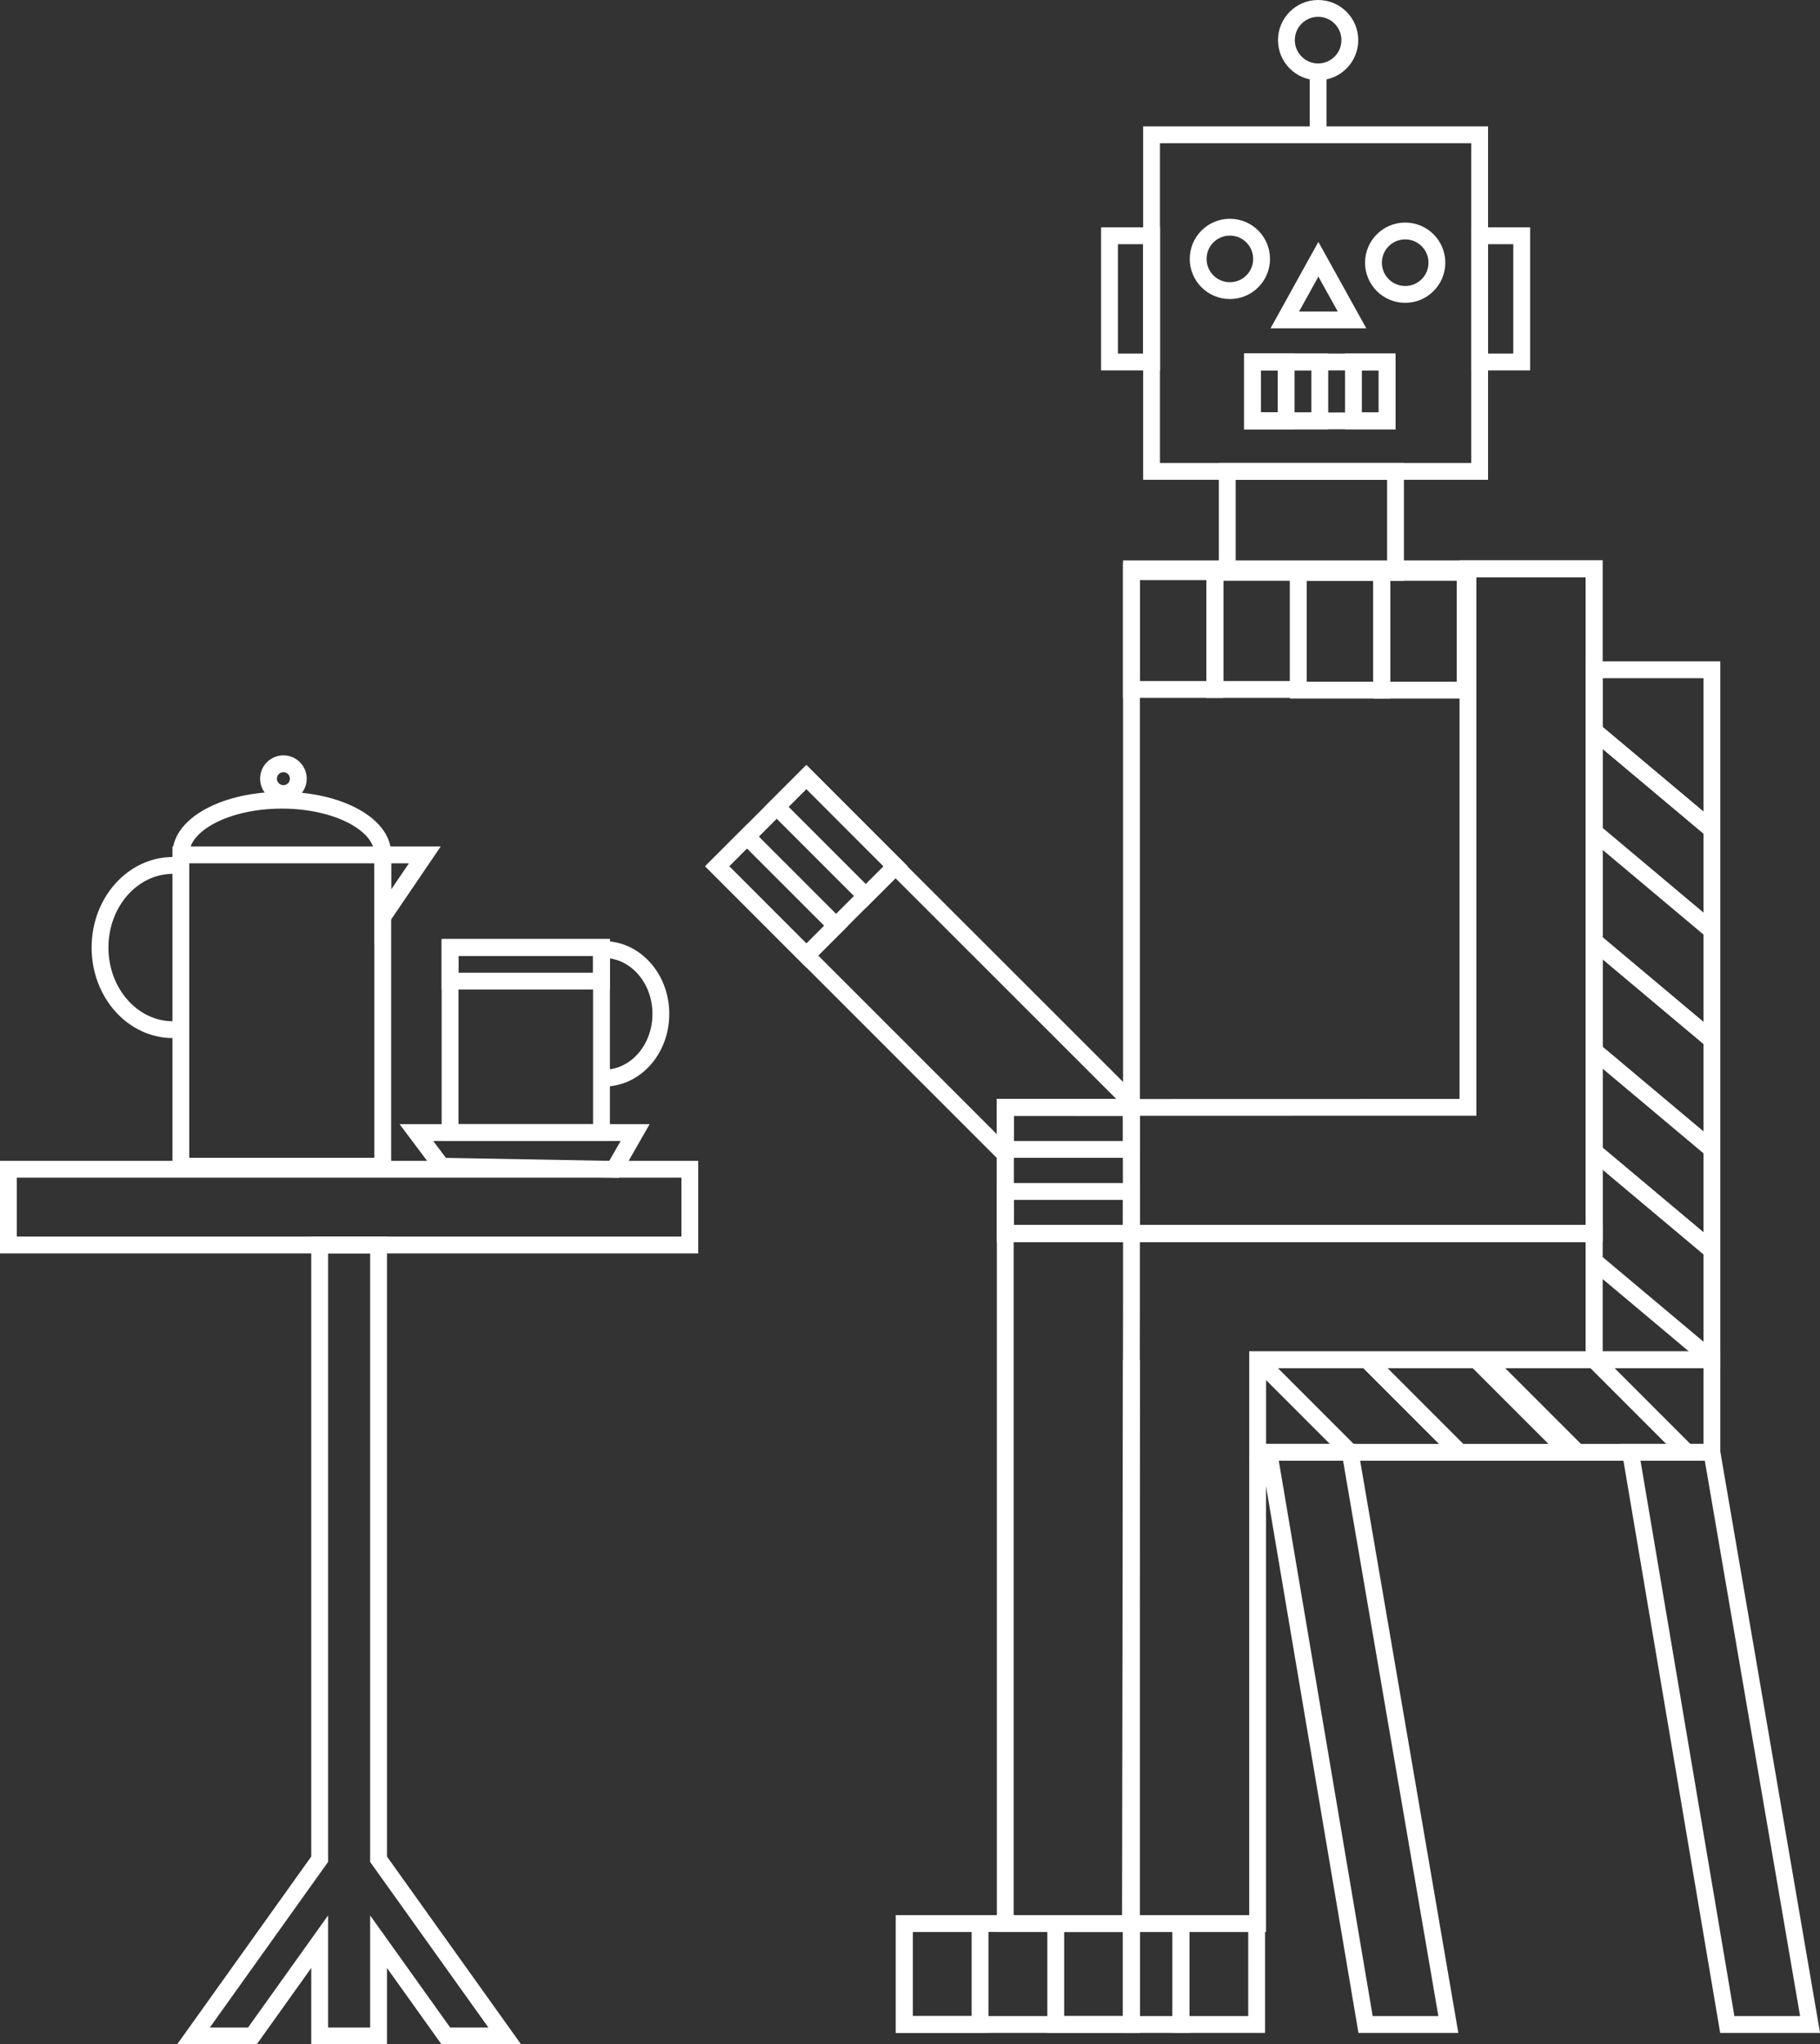 <svg xmlns="http://www.w3.org/2000/svg" viewBox="0 0 216.35 242.96"><rect x="0" y="0" width="216.35" height="242.96" fill="#333333" stroke="none"/><defs><style>.cls-1{fill:none;stroke:#fff;stroke-miterlimit:10;stroke-width:2px;}</style></defs><title>Fichier 18</title><g id="Calque_2" data-name="Calque 2"><g id="Calque_2-2" data-name="Calque 2"><rect class="cls-1" x="134.5" y="67.6" width="55" height="79"/><polygon class="cls-1" points="134.99 131.61 174.5 131.6 174.5 67.6 189.5 67.6 189.5 131.6 189.5 146.6 119.5 146.6 119.5 131.6 134.99 131.61"/><rect class="cls-1" x="119.5" y="131.6" width="15" height="15"/><rect class="cls-1" x="119.5" y="141.6" width="15" height="5"/><rect class="cls-1" x="119.5" y="131.6" width="15" height="5"/><polyline class="cls-1" points="119.5 137.21 85.25 102.96 95.86 92.35 106.8 103.31 134.75 131.24"/><rect class="cls-1" x="88.36" y="95.46" width="15" height="15" transform="translate(-44.73 97.9) rotate(-44.99)"/><rect class="cls-1" x="89.82" y="98.99" width="5" height="15" transform="translate(-48.26 96.44) rotate(-44.99)"/><rect class="cls-1" x="96.89" y="91.92" width="5" height="15" transform="translate(-41.19 99.39) rotate(-45)"/><polyline class="cls-1" points="134.5 161.6 134.5 228.6 119.5 228.6 119.5 146.6"/><rect class="cls-1" x="107.5" y="228.6" width="27" height="12"/><rect class="cls-1" x="125.5" y="228.6" width="9" height="12"/><rect class="cls-1" x="140.38" y="228.6" width="9" height="12"/><rect class="cls-1" x="134.5" y="228.6" width="5.88" height="12"/><rect class="cls-1" x="107.5" y="228.6" width="9" height="12"/><rect class="cls-1" x="144.42" y="67.94" width="9.92" height="14"/><rect class="cls-1" x="134.5" y="67.94" width="9.92" height="14"/><rect class="cls-1" x="154.33" y="68.02" width="9.92" height="14"/><rect class="cls-1" x="164.25" y="68.02" width="9.92" height="14"/><polygon class="cls-1" points="134.5 146.6 134.5 154.98 134.38 228.6 149.5 228.6 149.5 161.6 149.5 161.6 189.5 161.6 189.5 146.6 134.5 146.6"/><rect class="cls-1" x="1" y="138.96" width="81" height="9"/><polygon class="cls-1" points="45 220.96 45 147.96 38 147.96 38 220.96 23 241.96 30 241.96 38 230.76 38 241.96 45 241.96 45 230.76 53 241.96 60 241.96 45 220.96"/><rect class="cls-1" x="53.5" y="112.6" width="18" height="22"/><path class="cls-1" d="M71.78,112.85c3.74,0,6.78,3.42,6.78,7.64s-3,7.64-6.78,7.64"/><path class="cls-1" d="M20.56,102.85c-4.79,0-8.67,4.37-8.67,9.76s3.88,9.76,8.67,9.76"/><rect class="cls-1" x="53.5" y="112.6" width="18" height="4"/><rect class="cls-1" x="21.5" y="101.6" width="24" height="37"/><polygon class="cls-1" points="45.5 101.6 50.5 101.6 45.5 108.96 45.5 101.6"/><path class="cls-1" d="M21.5,101.48c0-3.52,5.37-6.38,12-6.38s12,2.85,12,6.38"/><circle class="cls-1" cx="33.69" cy="92.54" r="1.77"/><polygon class="cls-1" points="73 138.97 52.5 138.6 49.5 134.6 75.5 134.6 73 138.97"/><rect class="cls-1" x="149.5" y="161.6" width="54" height="11"/><rect class="cls-1" x="189.5" y="79.6" width="14" height="82"/><polygon class="cls-1" points="203.5 172.6 215.17 240.6 205.33 240.6 193.83 172.6 203.5 172.6"/><polygon class="cls-1" points="160.5 172.6 172.17 240.6 162.33 240.6 150.83 172.6 160.5 172.6"/><polygon class="cls-1" points="160.5 172.6 149.5 161.6 149.5 161.6 149.5 161.6 160.5 172.6"/><polygon class="cls-1" points="173.5 172.6 162.5 161.6 162.5 161.6 162.5 161.6 173.5 172.6"/><line class="cls-1" x1="162.5" y1="161.6" x2="173.5" y2="172.6"/><line class="cls-1" x1="173.5" y1="172.6" x2="162.5" y2="161.6"/><line class="cls-1" x1="175.5" y1="161.6" x2="186.5" y2="172.6"/><line class="cls-1" x1="186.5" y1="172.6" x2="175.5" y2="161.6"/><line class="cls-1" x1="176.5" y1="161.6" x2="187.5" y2="172.6"/><line class="cls-1" x1="187.5" y1="172.6" x2="176.5" y2="161.6"/><line class="cls-1" x1="189.5" y1="161.6" x2="200.5" y2="172.6"/><line class="cls-1" x1="200.5" y1="172.6" x2="189.5" y2="161.6"/><line class="cls-1" x1="203.5" y1="161.6" x2="189.5" y2="149.85"/><line class="cls-1" x1="203.5" y1="148.6" x2="189.5" y2="136.85"/><line class="cls-1" x1="203.5" y1="148.6" x2="189.5" y2="136.85"/><line class="cls-1" x1="203.5" y1="136.6" x2="189.5" y2="124.85"/><line class="cls-1" x1="203.5" y1="123.6" x2="189.5" y2="111.85"/><line class="cls-1" x1="203.5" y1="123.6" x2="189.5" y2="111.85"/><line class="cls-1" x1="203.5" y1="110.6" x2="189.5" y2="98.85"/><line class="cls-1" x1="203.5" y1="98.6" x2="189.5" y2="86.85"/><line class="cls-1" x1="203.5" y1="98.6" x2="189.5" y2="86.85"/><circle class="cls-1" cx="146.2" cy="30.77" r="3.77"/><circle class="cls-1" cx="167.04" cy="31.22" r="3.77"/><polygon class="cls-1" points="160.72 38.02 152.73 38.02 156.72 30.81 156.72 30.81 160.72 38.02"/><rect class="cls-1" x="148.89" y="43.02" width="16" height="7"/><rect class="cls-1" x="175.89" y="28.02" width="5" height="15"/><rect class="cls-1" x="131.89" y="28.02" width="5" height="15"/><rect class="cls-1" x="148.89" y="43.02" width="8" height="7"/><rect class="cls-1" x="148.89" y="43.02" width="4" height="7"/><rect class="cls-1" x="160.89" y="43.02" width="4" height="7"/><rect class="cls-1" x="145.89" y="56.02" width="20" height="12"/><rect class="cls-1" x="136.89" y="16.02" width="39" height="40"/><path class="cls-1" d="M175.39,24.88"/><circle class="cls-1" cx="156.69" cy="4.77" r="3.77"/><line class="cls-1" x1="156.69" y1="8.02" x2="156.69" y2="16.02"/></g></g></svg>